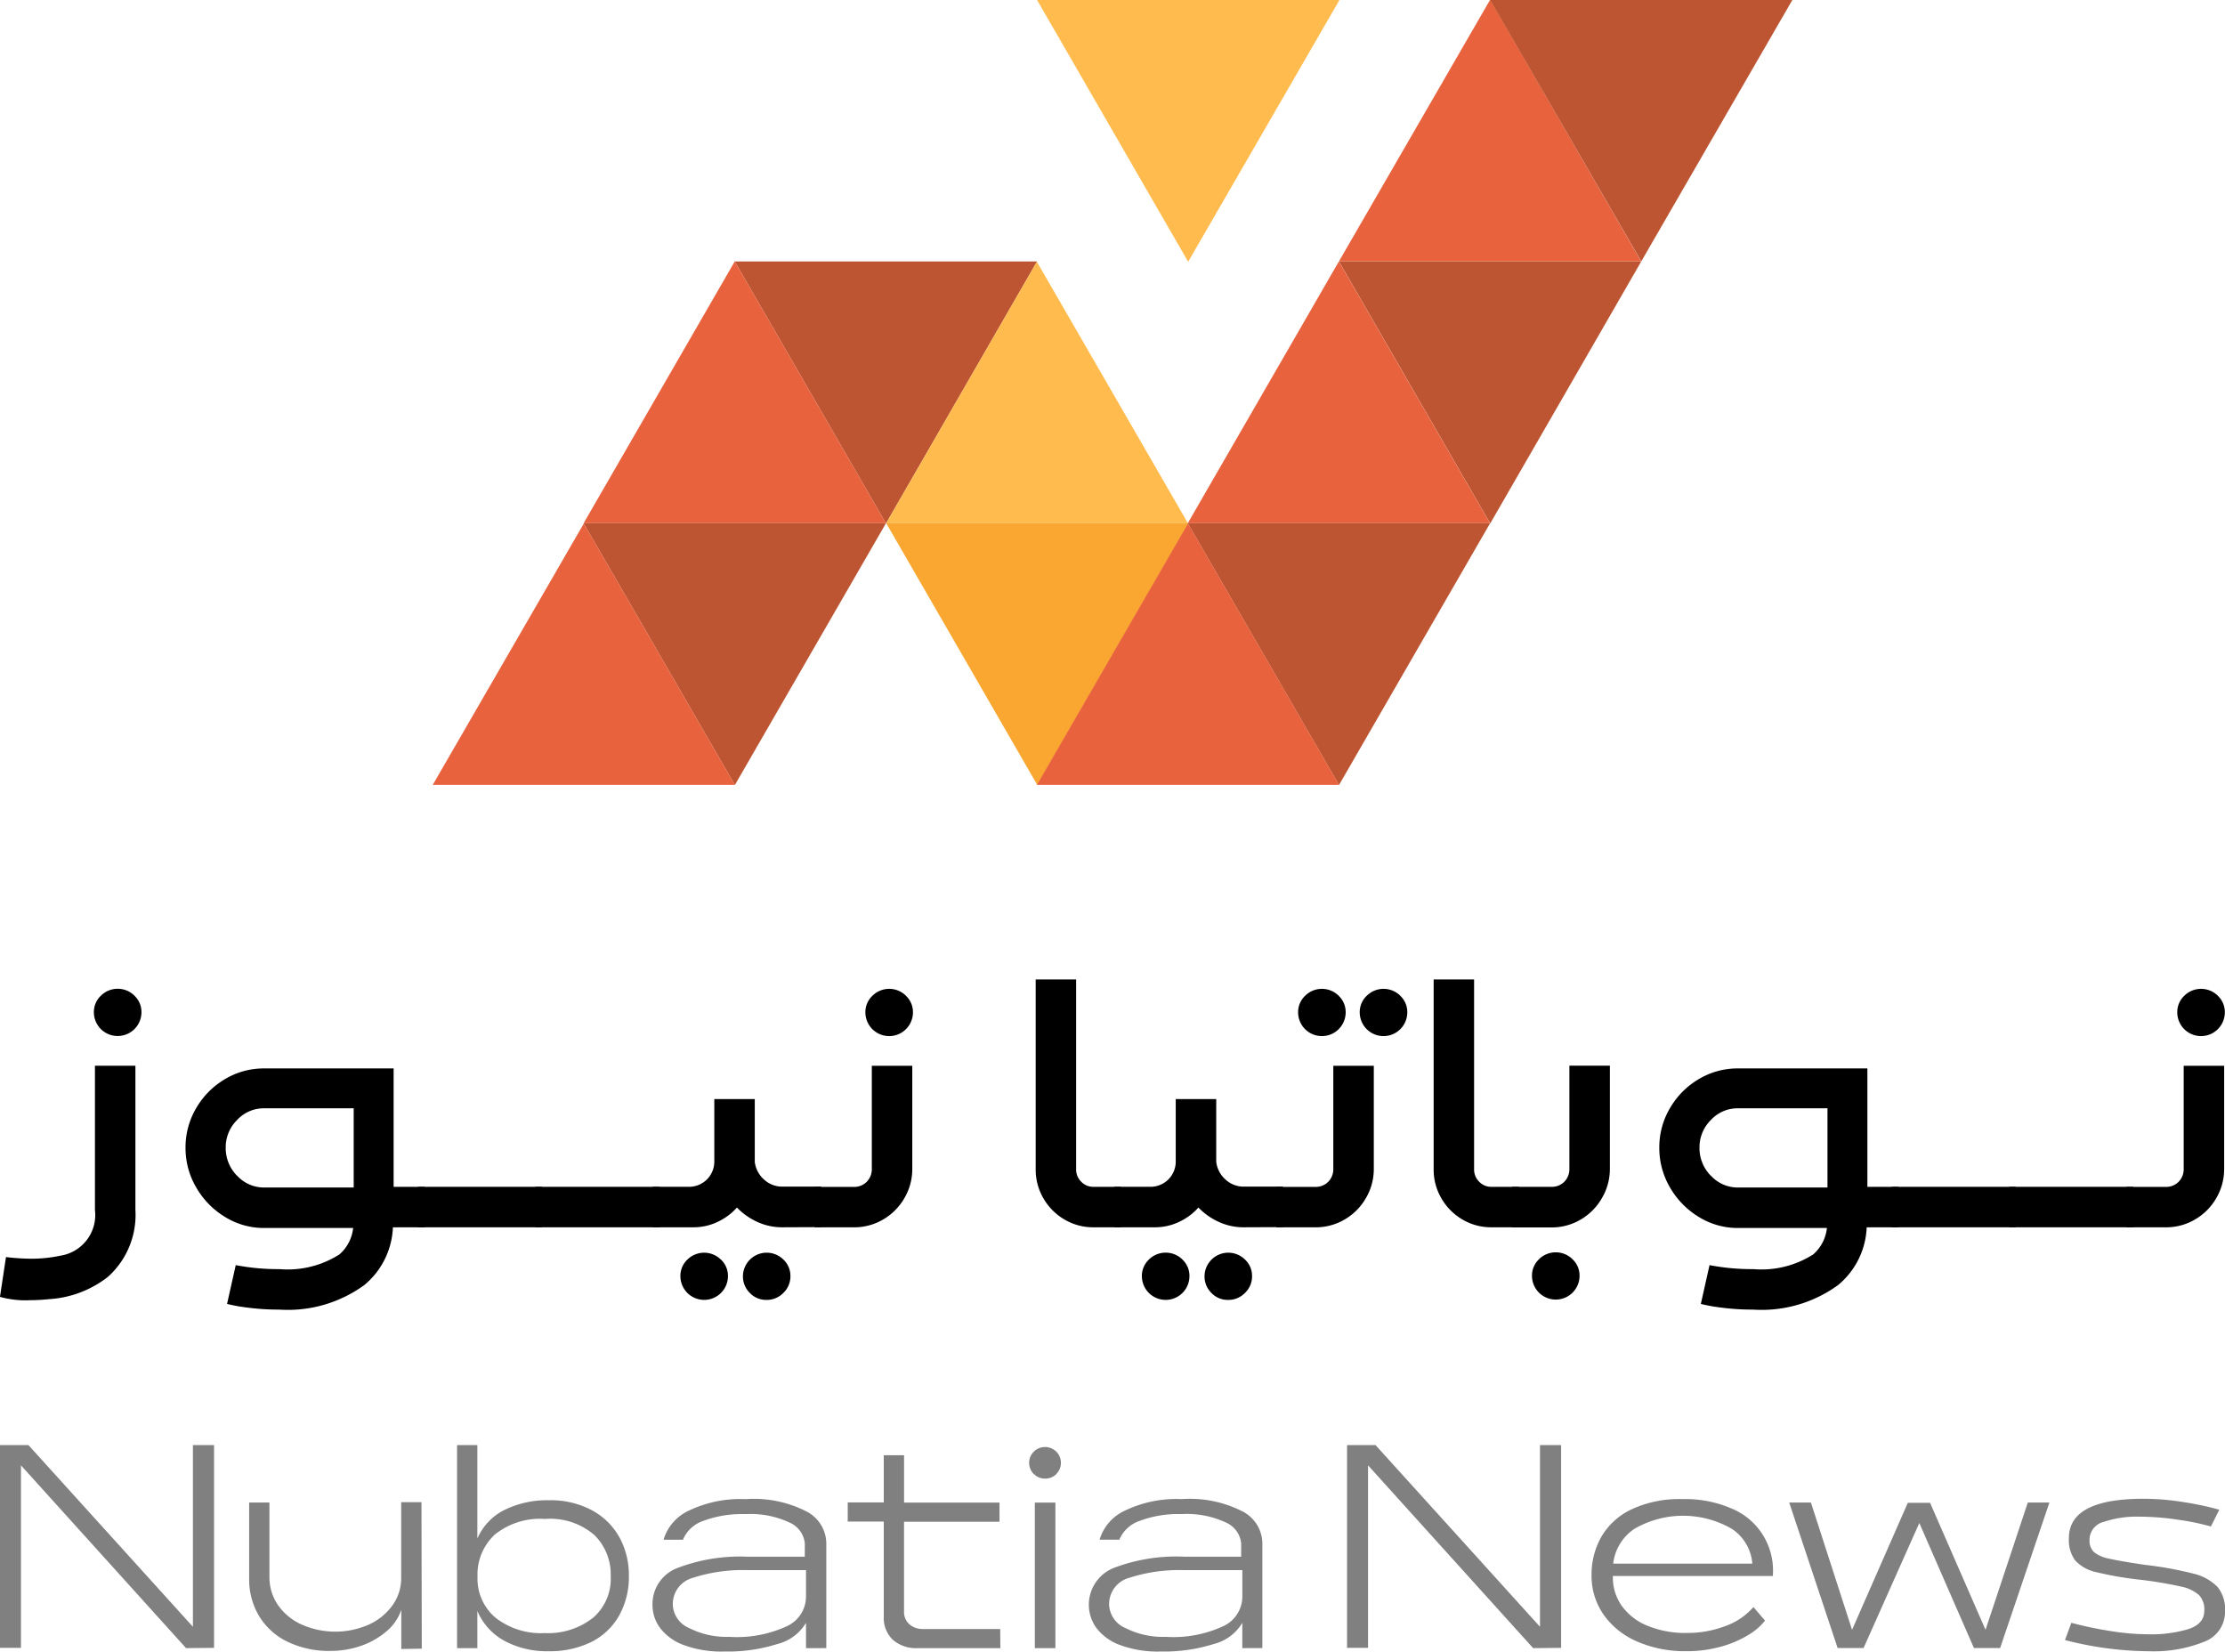 <svg xmlns="http://www.w3.org/2000/svg" width="79.514" height="59.017" viewBox="0 0 79.514 59.017">
  <g id="logo-text" transform="translate(-1231.951 -21)">
    <g id="Group_776" data-name="Group 776" transform="translate(1000.664 -127.501)">
      <path id="Path_11" data-name="Path 11" d="M260.892,229.3v.012l-5.386,9.342h-.012l-5.4-9.354Z" transform="translate(7.449 -71.457)" fill="#bd5532"/>
      <path id="Path_12" data-name="Path 12" d="M274.083,238.671H263.3l5.385-9.342Z" transform="translate(-0.344 -71.474)" fill="#ffbb4d"/>
      <path id="Path_13" data-name="Path 13" d="M263.3,252.129l5.4,9.354,5.4-9.342v-.012Z" transform="translate(-0.343 -84.932)" fill="#f9a730"/>
      <path id="Path_14" data-name="Path 14" d="M247.719,238.654h-10.8l5.4-9.354Z" transform="translate(15.225 -71.457)" fill="#e9623e"/>
      <path id="Path_15" data-name="Path 15" d="M236.924,252.129v.012l5.4,9.342,5.4-9.354Z" transform="translate(15.225 -84.932)" fill="#bd5532"/>
      <path id="Path_16" data-name="Path 16" d="M223.75,261.5h10.8l-5.4-9.342Z" transform="translate(23 -84.95)" fill="#e9623e"/>
      <path id="Path_17" data-name="Path 17" d="M276.457,206.5l5.4,9.354,5.4-9.342V206.5Z" transform="translate(-8.109 -58)" fill="#ffbb4d"/>
      <path id="Path_18" data-name="Path 18" d="M308.186,206.5l-5.4,9.342h10.8L308.2,206.5Z" transform="translate(-23.651 -58)" fill="#e9623e"/>
      <path id="Path_19" data-name="Path 19" d="M313.584,229.3v.012l-5.385,9.342h-.012l-5.4-9.354Z" transform="translate(-23.651 -71.457)" fill="#bd5532"/>
      <path id="Path_20" data-name="Path 20" d="M300.409,238.654h-10.8l5.4-9.354Z" transform="translate(-15.875 -71.457)" fill="#e9623e"/>
      <path id="Path_21" data-name="Path 21" d="M289.615,252.129v.012l5.4,9.342,5.4-9.354Z" transform="translate(-15.876 -84.932)" fill="#bd5532"/>
      <path id="Path_22" data-name="Path 22" d="M276.443,261.5h10.8l-5.4-9.342Z" transform="translate(-8.101 -84.95)" fill="#e9623e"/>
      <path id="Path_23" data-name="Path 23" d="M315.975,206.5l5.4,9.342,5.4-9.342Z" transform="translate(-31.435 -58)" fill="#bd5532"/>
    </g>
    <g id="Group_777" data-name="Group 777" transform="translate(71.593 33.008)">
      <path id="Path_24" data-name="Path 24" d="M171.632,304.849a3.369,3.369,0,0,1-1.064-.12l.215-1.422a8.239,8.239,0,0,0,.885.059,4.969,4.969,0,0,0,1.057-.108,1.472,1.472,0,0,0,1.237-1.636V296.47h1.446v5.152a2.971,2.971,0,0,1-.98,2.39,3.78,3.78,0,0,1-2.127.8,6.217,6.217,0,0,1-.669.036m3.741-10.881a.8.8,0,0,1,.251.591.849.849,0,0,1-1.7,0,.8.8,0,0,1,.251-.591.851.851,0,0,1,1.2,0" transform="translate(989.789 -270.396)"/>
      <path id="Path_25" data-name="Path 25" d="M196.753,307.452a2.818,2.818,0,0,1-1.027,2.068,4.642,4.642,0,0,1-3.036.873,8.464,8.464,0,0,1-1.135-.072,5.723,5.723,0,0,1-.729-.131l.311-1.386a8.029,8.029,0,0,0,1.566.143,3.44,3.44,0,0,0,2.139-.526,1.454,1.454,0,0,0,.49-.944h-3.179a2.633,2.633,0,0,1-1.4-.395,2.95,2.95,0,0,1-1.028-1.052,2.779,2.779,0,0,1-.383-1.423,2.748,2.748,0,0,1,.383-1.416,2.876,2.876,0,0,1,1.028-1.034,2.7,2.7,0,0,1,1.4-.382h4.626v4.231h1.112v1.446Zm-5.569-1.846a1.3,1.3,0,0,0,.968.424h3.2V303.2h-3.2a1.3,1.3,0,0,0-.968.419,1.37,1.37,0,0,0-.406.991,1.4,1.4,0,0,0,.406,1" transform="translate(977.646 -275.605)"/>
      <rect id="Rectangle_8" data-name="Rectangle 8" width="4.434" height="1.446" transform="translate(1175.295 30.401)"/>
      <rect id="Rectangle_9" data-name="Rectangle 9" width="4.434" height="1.446" transform="translate(1179.49 30.401)"/>
      <path id="Path_26" data-name="Path 26" d="M241.237,309.465a2.119,2.119,0,0,1-.9-.192,2.362,2.362,0,0,1-.728-.514,2.139,2.139,0,0,1-.694.514,1.987,1.987,0,0,1-.861.192H236.6v-1.447h1.3a.9.9,0,0,0,.9-.9v-2.235h1.446v2.246a1,1,0,0,0,.329.627.951.951,0,0,0,.663.256h1.386v1.447Zm-2.2,1.153a.8.8,0,0,1,.251.591.849.849,0,1,1-1.7,0,.8.8,0,0,1,.251-.591.851.851,0,0,1,1.195,0m2.235,0a.8.8,0,0,1,.251.591.814.814,0,0,1-.251.6.828.828,0,0,1-.61.251.8.8,0,0,1-.591-.251.823.823,0,0,1-.245-.6.849.849,0,0,1,1.446-.591" transform="translate(947.085 -277.618)"/>
      <path id="Path_27" data-name="Path 27" d="M254.38,300.8a.62.62,0,0,0,.466-.185.636.636,0,0,0,.179-.46v-3.682h1.446v3.682a2.047,2.047,0,0,1-.281,1.045,2.075,2.075,0,0,1-.759.764,2.032,2.032,0,0,1-1.051.281h-1.4V300.8Zm1.864-6.829a.8.8,0,0,1,.251.591.849.849,0,0,1-1.7,0,.8.8,0,0,1,.251-.591.851.851,0,0,1,1.2,0" transform="translate(936.489 -270.397)"/>
      <path id="Path_28" data-name="Path 28" d="M276.379,301.357a2.065,2.065,0,0,1-.754-.754,2.02,2.02,0,0,1-.28-1.04v-6.787h1.445v6.788a.607.607,0,0,0,.18.437.589.589,0,0,0,.442.185h.98v1.446h-.98a2.009,2.009,0,0,1-1.033-.275" transform="translate(922.025 -269.785)"/>
      <path id="Path_29" data-name="Path 29" d="M287.929,309.465a2.12,2.12,0,0,1-.9-.192,2.361,2.361,0,0,1-.728-.514,2.14,2.14,0,0,1-.694.514,1.986,1.986,0,0,1-.861.192h-1.456v-1.447h1.3a.9.9,0,0,0,.9-.9v-2.235h1.447v2.246a1,1,0,0,0,.329.627.95.95,0,0,0,.663.256h1.386v1.447Zm-2.2,1.153a.8.8,0,0,1,.251.591.849.849,0,0,1-1.7,0,.8.8,0,0,1,.251-.591.851.851,0,0,1,1.2,0m2.235,0a.8.8,0,0,1,.251.591.815.815,0,0,1-.251.6.829.829,0,0,1-.61.251.8.8,0,0,1-.593-.251.824.824,0,0,1-.244-.6.849.849,0,0,1,1.446-.591" transform="translate(916.885 -277.618)"/>
      <path id="Path_30" data-name="Path 30" d="M301.068,300.8a.62.62,0,0,0,.466-.185.636.636,0,0,0,.179-.46v-3.682h1.447v3.682a2.039,2.039,0,0,1-.282,1.045,2.071,2.071,0,0,1-.758.764,2.032,2.032,0,0,1-1.051.281h-1.4V300.8Zm.836-6.829a.8.8,0,0,1,.251.591.849.849,0,0,1-1.7,0,.8.8,0,0,1,.251-.591.851.851,0,0,1,1.2,0m2.2,0a.8.8,0,0,1,.251.591.849.849,0,0,1-1.7,0,.8.8,0,0,1,.251-.591.851.851,0,0,1,1.2,0" transform="translate(906.293 -270.397)"/>
      <path id="Path_31" data-name="Path 31" d="M316.639,301.357a2.065,2.065,0,0,1-.754-.754,2.02,2.02,0,0,1-.28-1.04v-6.787h1.445v6.788a.607.607,0,0,0,.18.437.589.589,0,0,0,.442.185h.98v1.446h-.98a2.009,2.009,0,0,1-1.033-.275" transform="translate(895.987 -269.785)"/>
      <path id="Path_32" data-name="Path 32" d="M324.952,305.83a.62.62,0,0,0,.466-.185.636.636,0,0,0,.179-.46V301.5h1.447v3.682a2.045,2.045,0,0,1-.282,1.046A2.069,2.069,0,0,1,326,307a2.032,2.032,0,0,1-1.051.281h-1.4V305.83Zm-.443,2.588a.851.851,0,0,1,1.2,0,.8.8,0,0,1,.251.591.849.849,0,0,1-1.7,0,.794.794,0,0,1,.251-.591" transform="translate(890.846 -275.429)"/>
      <path id="Path_33" data-name="Path 33" d="M345.848,307.452a2.817,2.817,0,0,1-1.027,2.068,4.642,4.642,0,0,1-3.036.873,8.464,8.464,0,0,1-1.135-.072,5.723,5.723,0,0,1-.729-.131l.311-1.386a8.029,8.029,0,0,0,1.566.143,3.44,3.44,0,0,0,2.139-.526,1.454,1.454,0,0,0,.49-.944h-3.179a2.633,2.633,0,0,1-1.4-.395,2.95,2.95,0,0,1-1.028-1.052,2.779,2.779,0,0,1-.383-1.423,2.745,2.745,0,0,1,.383-1.416,2.876,2.876,0,0,1,1.028-1.034,2.7,2.7,0,0,1,1.4-.382h4.625v4.231h1.112v1.446Zm-5.569-1.846a1.3,1.3,0,0,0,.968.424h3.2V303.2h-3.2a1.3,1.3,0,0,0-.968.419,1.37,1.37,0,0,0-.406.991,1.4,1.4,0,0,0,.406,1" transform="translate(881.219 -275.605)"/>
      <rect id="Rectangle_10" data-name="Rectangle 10" width="4.434" height="1.446" transform="translate(1227.963 30.401)"/>
      <rect id="Rectangle_11" data-name="Rectangle 11" width="4.434" height="1.446" transform="translate(1232.159 30.401)"/>
      <path id="Path_34" data-name="Path 34" d="M387.1,300.8a.62.62,0,0,0,.466-.185.636.636,0,0,0,.179-.46v-3.682h1.446v3.682a2.047,2.047,0,0,1-.281,1.045,2.075,2.075,0,0,1-.759.764,2.032,2.032,0,0,1-1.051.281h-1.4V300.8Zm1.864-6.829a.8.8,0,0,1,.251.591.849.849,0,0,1-1.7,0,.8.8,0,0,1,.251-.591.851.851,0,0,1,1.2,0" transform="translate(850.651 -270.397)"/>
      <path id="Path_35" data-name="Path 35" d="M170.568,347.121v-7.246h1.017l5.878,6.493v-6.493h.755v7.246l-1,.01-5.9-6.532v6.522Z" transform="translate(989.789 -300.246)" fill="gray"/>
      <path id="Path_36" data-name="Path 36" d="M201.218,350.919v-1.4a1.737,1.737,0,0,1-.554.79,2.792,2.792,0,0,1-.92.509,3.271,3.271,0,0,1-1.021.17,3.439,3.439,0,0,1-1.6-.341,2.41,2.41,0,0,1-1-.926,2.547,2.547,0,0,1-.342-1.319v-2.717h.725v2.658a1.748,1.748,0,0,0,.3,1,2.043,2.043,0,0,0,.845.7,2.971,2.971,0,0,0,2.381.016,2.107,2.107,0,0,0,.86-.685,1.651,1.651,0,0,0,.322-1v-2.7h.725l.011,5.234Z" transform="translate(973.481 -304.004)" fill="gray"/>
      <path id="Path_37" data-name="Path 37" d="M221.654,342.219a2.445,2.445,0,0,1,.971.98,2.8,2.8,0,0,1,.323,1.324,2.837,2.837,0,0,1-.363,1.47,2.341,2.341,0,0,1-1.006.931,3.33,3.33,0,0,1-1.49.317,3.2,3.2,0,0,1-1.6-.377,2.18,2.18,0,0,1-.956-1.062v1.329h-.725v-7.256h.725v3.341a2.047,2.047,0,0,1,.977-1.027,3.428,3.428,0,0,1,1.57-.342,3.124,3.124,0,0,1,1.575.372m0,3.839a1.843,1.843,0,0,0,.644-1.5,1.983,1.983,0,0,0-.579-1.464,2.418,2.418,0,0,0-1.776-.579,2.564,2.564,0,0,0-1.792.563,1.949,1.949,0,0,0-.613,1.511,1.817,1.817,0,0,0,.644,1.455,2.631,2.631,0,0,0,1.762.549,2.584,2.584,0,0,0,1.711-.539" transform="translate(959.884 -300.246)" fill="gray"/>
      <path id="Path_38" data-name="Path 38" d="M242.064,350.648v-.905a1.655,1.655,0,0,1-1.026.759,5.908,5.908,0,0,1-1.893.267,3.892,3.892,0,0,1-1.449-.231,1.859,1.859,0,0,1-.845-.609,1.357,1.357,0,0,1-.272-.81,1.376,1.376,0,0,1,.9-1.338,6.26,6.26,0,0,1,2.5-.4h2.042v-.483a.91.91,0,0,0-.549-.739,3.3,3.3,0,0,0-1.575-.3,3.943,3.943,0,0,0-1.5.241,1.194,1.194,0,0,0-.73.674h-.694a1.669,1.669,0,0,1,.9-1.037,4.253,4.253,0,0,1,2.038-.413,4.122,4.122,0,0,1,2.188.449,1.3,1.3,0,0,1,.69,1.1v3.774Zm-4.031-2.516a.973.973,0,0,0-.73.956.945.945,0,0,0,.579.84,2.978,2.978,0,0,0,1.445.317,4.266,4.266,0,0,0,2.068-.387,1.169,1.169,0,0,0,.669-1.041v-.956H240a5.793,5.793,0,0,0-1.967.271" transform="translate(947.098 -303.763)" fill="gray"/>
      <path id="Path_39" data-name="Path 39" d="M261.782,347.793h-2.959a1.259,1.259,0,0,1-.885-.3,1.074,1.074,0,0,1-.322-.831v-3.392h-1.288v-.684h1.288V340.9h.725v1.691h3.411v.685H258.34v3.2a.589.589,0,0,0,.19.463.726.726,0,0,0,.5.171h2.747Z" transform="translate(934.325 -300.908)" fill="gray"/>
      <path id="Path_40" data-name="Path 40" d="M274.844,341.037a.564.564,0,0,1,.4-.961.563.563,0,0,1,.413.956l0,.005a.553.553,0,0,1-.408.166.544.544,0,0,1-.4-.166m.77,6.224h-.735v-5.2h.735Z" transform="translate(922.455 -300.376)" fill="gray"/>
      <path id="Path_41" data-name="Path 41" d="M286.2,350.648v-.905a1.655,1.655,0,0,1-1.026.759,5.907,5.907,0,0,1-1.893.267,3.892,3.892,0,0,1-1.449-.231,1.866,1.866,0,0,1-.845-.609,1.414,1.414,0,0,1,.625-2.149,6.268,6.268,0,0,1,2.505-.4h2.042v-.483a.911.911,0,0,0-.548-.739,3.3,3.3,0,0,0-1.575-.3,3.943,3.943,0,0,0-1.5.241,1.2,1.2,0,0,0-.73.674H281.1a1.667,1.667,0,0,1,.9-1.037,4.252,4.252,0,0,1,2.038-.413,4.127,4.127,0,0,1,2.188.449,1.3,1.3,0,0,1,.69,1.1v3.773Zm-4.031-2.516a.973.973,0,0,0-.729.956.946.946,0,0,0,.579.84,2.978,2.978,0,0,0,1.445.317,4.266,4.266,0,0,0,2.068-.387,1.169,1.169,0,0,0,.669-1.041v-.956h-2.062a5.808,5.808,0,0,0-1.968.271" transform="translate(918.554 -303.763)" fill="gray"/>
      <path id="Path_42" data-name="Path 42" d="M306.844,347.121v-7.246h1.017l5.878,6.493v-6.493h.755v7.246l-1,.01-5.9-6.532v6.522Z" transform="translate(901.653 -300.246)" fill="gray"/>
      <path id="Path_43" data-name="Path 43" d="M338.058,348.091H332.34a1.75,1.75,0,0,0,.307,1.052,2.094,2.094,0,0,0,.916.72,3.547,3.547,0,0,0,1.434.262,3.773,3.773,0,0,0,1.359-.245,2.4,2.4,0,0,0,1.007-.68l.413.483a2.083,2.083,0,0,1-.572.5,3.763,3.763,0,0,1-.971.423,4.5,4.5,0,0,1-1.273.171,4.268,4.268,0,0,1-1.736-.338,2.826,2.826,0,0,1-1.208-.956,2.418,2.418,0,0,1-.438-1.434,2.725,2.725,0,0,1,.343-1.348,2.46,2.46,0,0,1,1.072-.986,4.026,4.026,0,0,1,1.838-.372,4.158,4.158,0,0,1,1.756.338,2.393,2.393,0,0,1,1.475,2.28Zm-1.475-1.69a3.477,3.477,0,0,0-3.468,0,1.732,1.732,0,0,0-.764,1.248h4.972a1.633,1.633,0,0,0-.739-1.248" transform="translate(885.657 -303.783)" fill="gray"/>
      <path id="Path_44" data-name="Path 44" d="M360.874,345.687l-1.761,5.2h-.936l-1.952-4.468-1.993,4.468h-.926l-1.731-5.2h.776l1.47,4.549,1.993-4.539h.795l1.982,4.539,1.511-4.549Z" transform="translate(872.723 -304.005)" fill="gray"/>
      <path id="Path_45" data-name="Path 45" d="M379.465,350.368l.23-.623a13.583,13.583,0,0,0,1.435.3,8.742,8.742,0,0,0,1.324.111,4.654,4.654,0,0,0,1.424-.186q.567-.187.568-.659a.745.745,0,0,0-.19-.559,1.4,1.4,0,0,0-.634-.3,14.339,14.339,0,0,0-1.419-.241,12.274,12.274,0,0,1-1.62-.277,1.415,1.415,0,0,1-.755-.422,1.238,1.238,0,0,1-.221-.79q0-1.41,2.667-1.409a9.067,9.067,0,0,1,1.47.125,10.727,10.727,0,0,1,1.238.266l-.3.6a8.408,8.408,0,0,0-1.132-.236,9.489,9.489,0,0,0-1.443-.116,3.658,3.658,0,0,0-1.254.187.659.659,0,0,0-.508.639.572.572,0,0,0,.156.438,1.212,1.212,0,0,0,.544.236q.386.09,1.283.222a12.826,12.826,0,0,1,1.737.316,1.778,1.778,0,0,1,.85.469,1.247,1.247,0,0,1,.272.865,1.141,1.141,0,0,1-.75,1.1,4.825,4.825,0,0,1-1.96.337,12.2,12.2,0,0,1-3.009-.4" transform="translate(854.686 -303.765)" fill="gray"/>
    </g>
  </g>
</svg>
